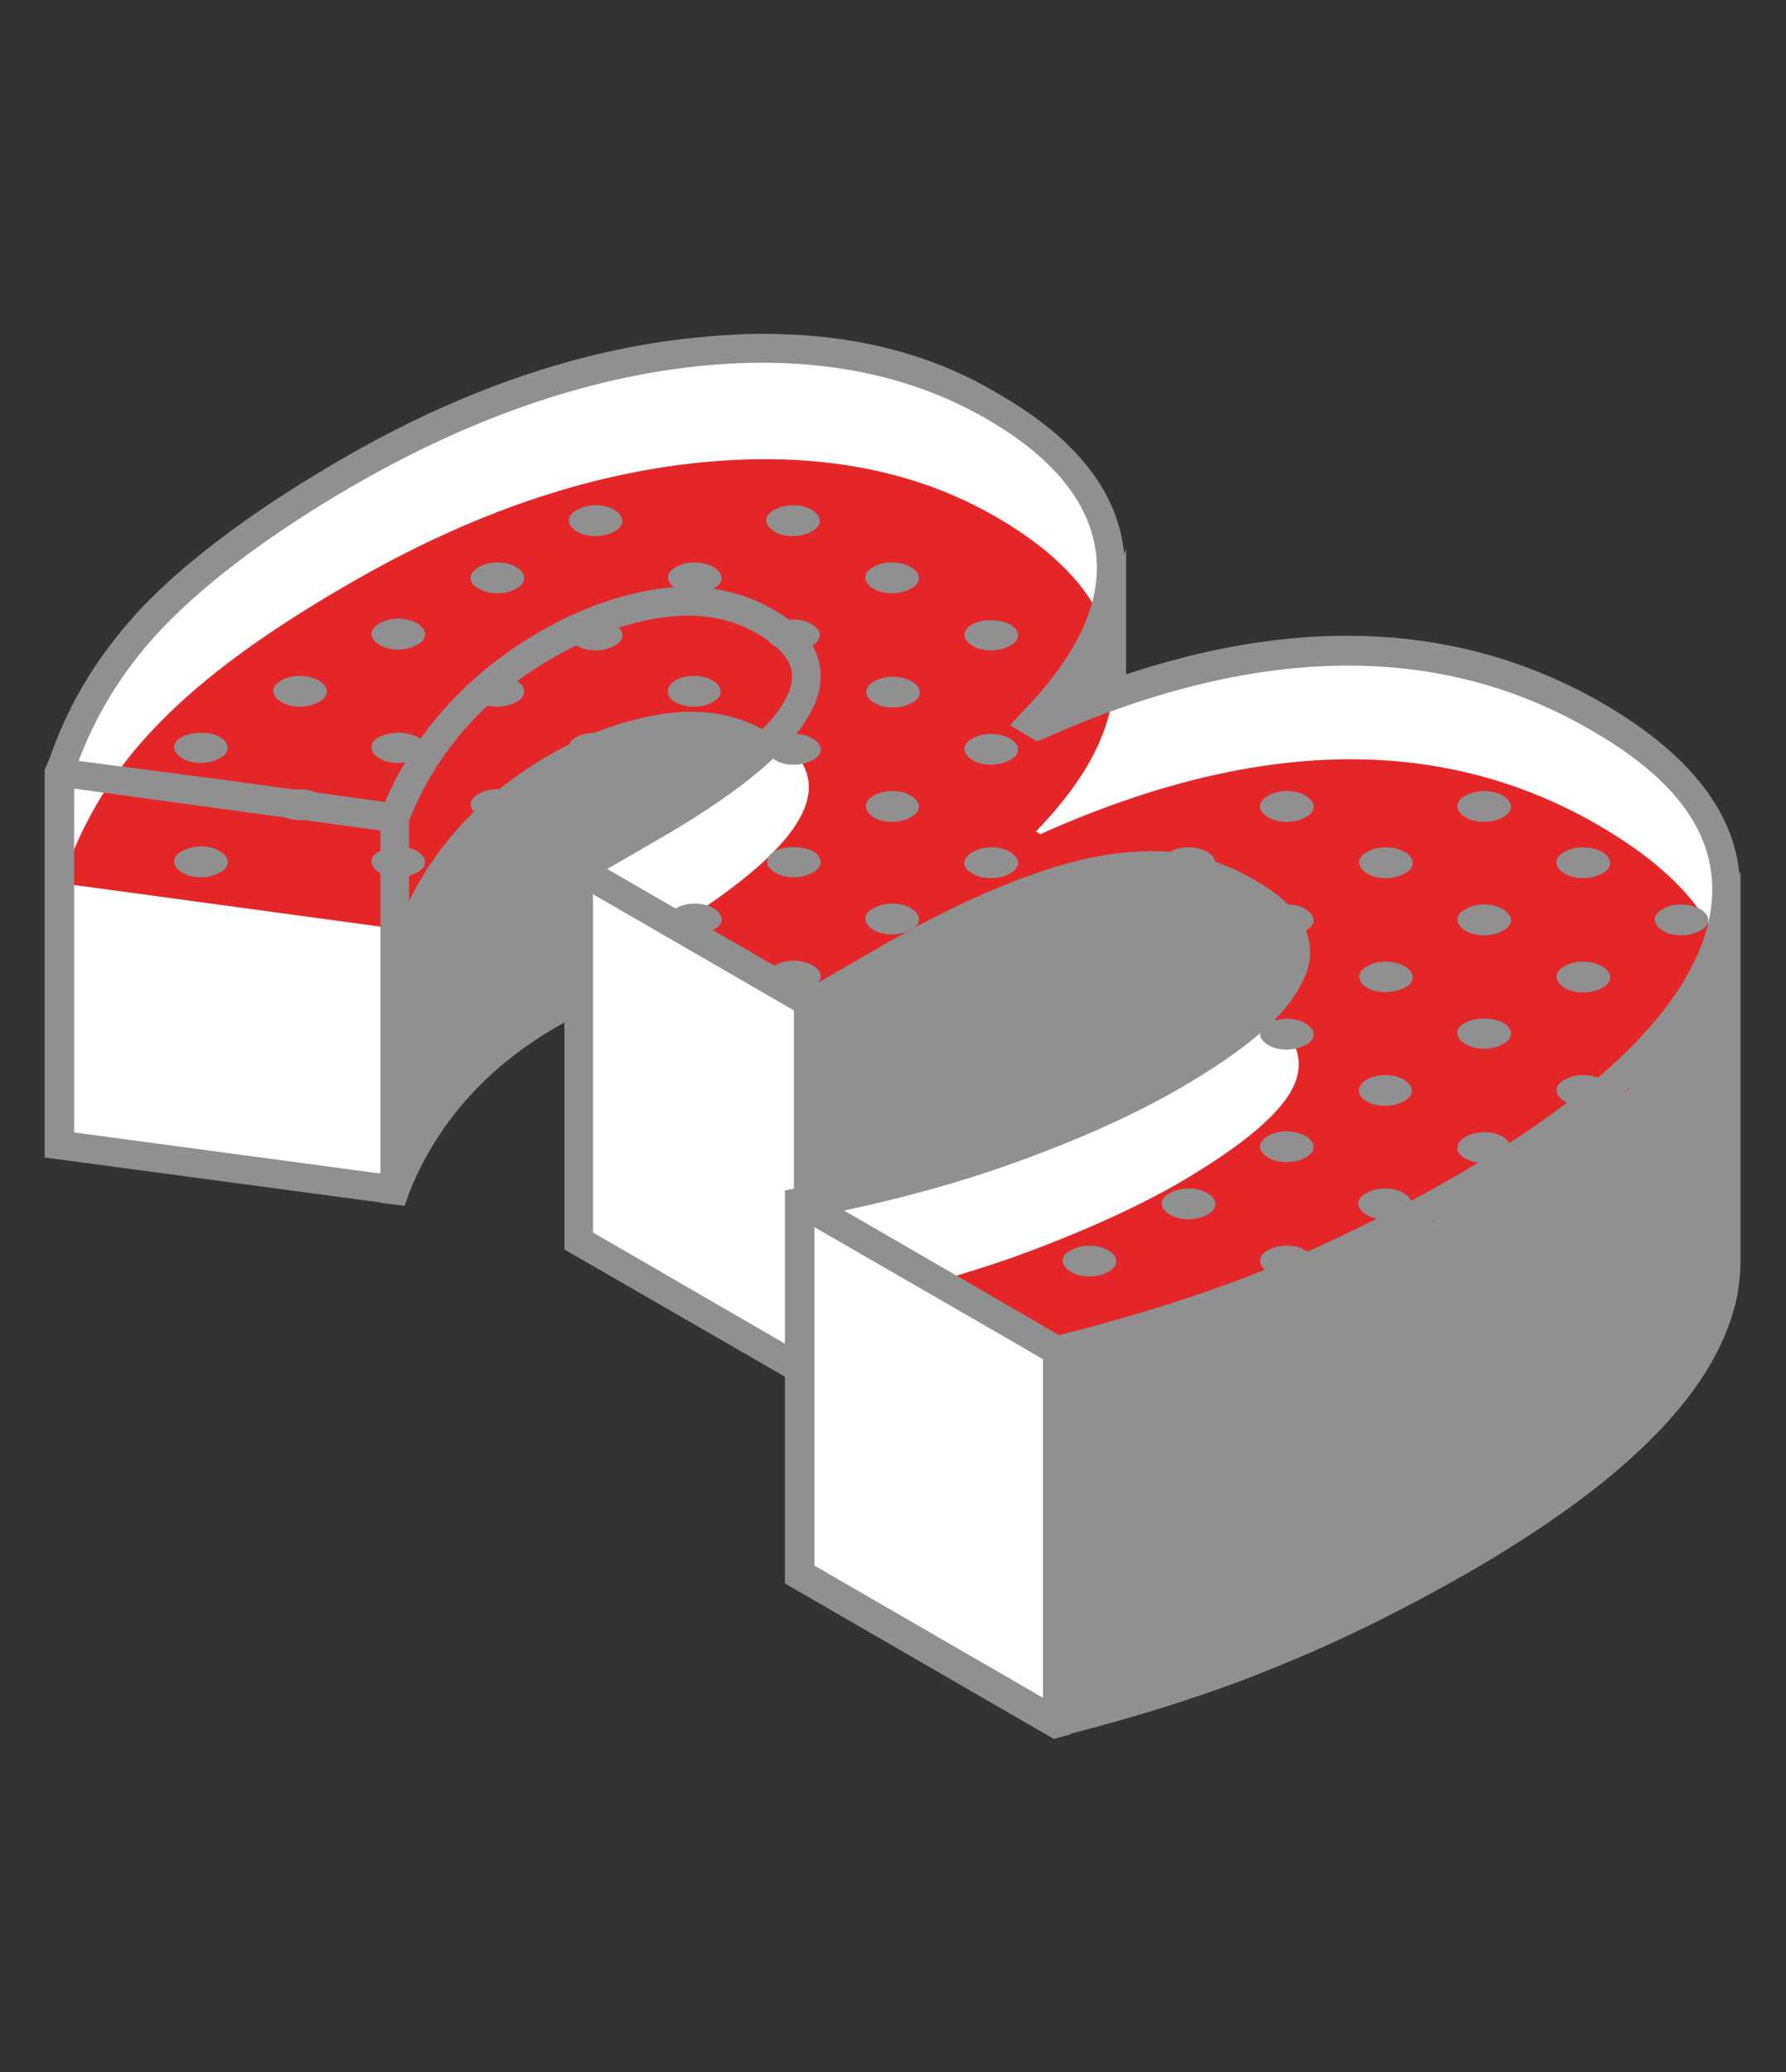 <?xml version="1.0" encoding="utf-8"?>
<!-- Generator: Adobe Illustrator 24.1.2, SVG Export Plug-In . SVG Version: 6.00 Build 0)  -->
<svg version="1.1" id="Layer_1" xmlns="http://www.w3.org/2000/svg" xmlns:xlink="http://www.w3.org/1999/xlink" x="0px" y="0px"
	 viewBox="0 0 200 232" enable-background="new 0 0 200 232" xml:space="preserve">
<rect x="0" y="0" width="200" height="232" fill="#333333" stroke="none"/>
<g id="XMLID_2122_">
	<g id="_x33_">
		<g id="XMLID_2260_">
			<polygon id="XMLID_3090_" fill="#FFFFFF" points="6.6,86.5 6.6,128.2 44.2,133.2 44.2,91.6 			"/>
			<g id="XMLID_2751_">
				<path id="XMLID_3083_" fill="#909090" d="M45.3,135l-2.6-0.3V91.5L48.2,62l43.9-5.4l5.3,24.8l-7.3,36.3l-2.2-2.8
					c-0.7-0.9-1.6-1.7-2.9-2.4c-3.1-1.8-6.5-2.4-10.4-1.9c-4,0.5-8.2,2-12.3,4.4l0,0c-7.8,4.5-13.4,10.8-16.5,18.6L45.3,135z
					 M50.9,64.9l-5,26.9l0,34.5c3.5-5.7,8.5-10.4,14.8-14.1l0,0c4.6-2.6,9.1-4.3,13.5-4.8c4.6-0.6,8.8,0.2,12.5,2.3
					c0.5,0.3,1.1,0.7,1.5,1l5.9-29.3l-4.6-21.3L50.9,64.9z"/>
				<path id="XMLID_2520_" fill="#909090" d="M61.5,113.6c4.4-2.5,3.3-1.7,3.3-1.7c4.2-0.6-3.6-10.5-0.2-8.6c1.5,0.9-0.5-7,0.2-6
					l16.5-8.5l10.5-12.1l-5.3-6.3L76.4,66l-11.6,4.3l-11.3,7.9l-9.1,13.3V133C47.6,124.8,53.3,118.3,61.5,113.6z"/>
			</g>
			<path id="XMLID_3078_" fill="#FFFFFF" d="M111.1,45.4c8,4.6,12.4,9.9,13.2,16c0.8,6.1-2,12.5-8.6,19.3l0.5,0.3
				c24.1-10.8,44.9-11.1,62.5-1c11.9,6.9,16.6,15,14,24.4c-2.6,9.4-12.3,19-29.1,28.7c-6.9,4-13.8,7.4-20.7,10.2
				c-6.9,2.8-15,5.4-24.5,7.9l-28.8-16.6c8.5-1.6,16.3-3.7,23.5-6.2c7.2-2.6,13.2-5.3,18.2-8.1c7.6-4.4,12.1-8.2,13.4-11.4
				c1.3-3.2-0.3-6.2-4.8-8.8c-3.5-2-7.1-3.1-10.8-3.1c-3.7,0-8.1,0.8-13.1,2.6c-5,1.8-10.8,4.5-17.2,8.3l-7.9,4.6l-26.1-15l8.1-4.7
				c17.6-10.2,21.9-17.9,12.9-23.1c-3.4-2-7.2-2.7-11.4-2.1c-4.2,0.6-8.6,2.1-12.9,4.6c-8.2,4.7-13.9,11.2-17.2,19.5L6.6,86.5
				c2.1-6.6,5.7-12.6,10.8-17.8c5.1-5.3,12.3-10.5,21.5-15.8C52.2,45.2,65.2,40.7,78,39.4C90.9,38.1,101.9,40.1,111.1,45.4z"/>
			<path id="XMLID_2637_" fill="#E42629" d="M111.4,57.8c8,4.6,12.4,9.9,13.2,16c0.8,6.1-2,12.5-8.6,19.3l0.5,0.3
				c24.1-10.8,44.9-11.2,62.5-1c11.9,6.9,16.6,15,14,24.4c-2.6,9.4-12.3,19-29.1,28.6c-6.9,4-13.8,7.4-20.7,10.2
				c-6.9,2.8-15,5.4-24.5,7.9L89.9,147c8.5-1.6,16.3-3.7,23.5-6.2c7.2-2.6,13.2-5.3,18.2-8.1c7.6-4.4,12.1-8.2,13.4-11.4
				c1.3-3.2-0.3-6.2-4.8-8.8c-3.5-2-7.1-3.1-10.8-3.1c-3.7-0.1-8.1,0.8-13.1,2.6c-5,1.8-10.8,4.5-17.2,8.3l-7.9,4.6l-26.1-15
				l8.1-4.7C90.7,94.8,95,87.2,86,82c-3.4-2-7.2-2.7-11.5-2.1c-4.2,0.6-8.6,2.1-12.9,4.6c-8.2,4.7-13.9,11.2-17.2,19.5L6.9,98.9
				c2.1-6.6,5.7-12.6,10.8-17.8c5.1-5.3,12.3-10.5,21.5-15.8c13.3-7.7,26.3-12.2,39.1-13.5C91.1,50.5,102.2,52.5,111.4,57.8z"/>
			<g id="XMLID_2660_">
				<polygon id="XMLID_3074_" fill="#FFFFFF" points="64.8,97.3 64.8,138.9 90.8,154 90.8,112.3 				"/>
				<path id="XMLID_3075_" fill="#909090" d="M92.5,156.8l-29.3-16.9l0-43.5l1.6-0.9l27.7,16V156.8z M66.4,138l22.8,13.2v-37.9
					l-22.8-13.2V138z"/>
			</g>
			<g id="XMLID_2746_">
				<polygon id="XMLID_2636_" fill="#FFFFFF" points="118.4,151.2 118.4,192.9 89.6,176.3 89.6,134.6 				"/>
				<path id="XMLID_2745_" fill="#909090" d="M87,37.4c-2.9-0.1-6,0.1-9.1,0.4c-13,1.3-26.4,5.9-39.8,13.7
					c-9.3,5.4-16.6,10.8-21.8,16.1c-4.9,5.1-8.5,10.8-10.7,17.2L5,86.2v1.7v41.7l40.3,5.4l0.5-1.4l0-41.7c3.1-7.8,8.6-14,16.4-18.4
					c4.2-2.4,8.3-3.9,12.3-4.4c3.9-0.5,7.3,0.1,10.4,1.9c2.5,1.5,3.8,3,3.8,4.7c0,2.7-2.9,7.6-16.7,15.5l-8.9,5.1l0,1.9l27.7,16
					l8.7-5c6.4-3.7,12.1-6.4,17-8.2c4.8-1.7,9-2.5,12.5-2.5c3.4,0,6.8,1,10,2.9c5.6,3.2,4.5,5.8,4.1,6.8c-0.8,2-3.7,5.5-12.7,10.7
					c-4.8,2.8-10.8,5.5-17.9,8c-6.9,2.5-14.5,4.5-22.7,6l-1.9,0.4v2.3v41.7l30.1,17.4l1.9-0.5v-41.7c9-2.4,16.9-4.9,23.5-7.6
					c6.9-2.8,13.9-6.3,20.9-10.3c17.3-10,27.1-19.7,29.8-29.6c2.8-10.2-2.1-19-14.7-26.3c-16.7-9.6-36.4-10-58.8-1.2
					c4.2-5.6,6-11,5.2-16.2c-0.9-6.6-5.6-12.4-14-17.2C104.7,39.8,96.3,37.6,87,37.4 M42.6,131.4l-34.3-4.6V88.3L42.6,93V131.4z
					 M116.8,190.1l-25.6-14.8v-37.9l22.7,13.1l2.9,1.7V190.1z M191.1,104.1c-2.5,8.9-12,18.3-28.3,27.7c-6.8,3.9-13.7,7.3-20.5,10.1
					c-6.6,2.7-14.6,5.3-23.7,7.6l-14.3-8.3l-10.2-5.9c7-1.5,13.5-3.3,19.5-5.5c7.3-2.6,13.5-5.4,18.4-8.2c8-4.6,12.6-8.6,14.1-12.2
					c1.2-2.8,1.2-7-5.5-10.8c-3.7-2.2-7.6-3.3-11.6-3.3c-3.8,0-8.5,0.8-13.6,2.7c-5.1,1.8-11,4.6-17.5,8.4l-7.1,4.1L68,97.3l5.7-3.3
					C86,86.9,91.9,80.9,91.9,75.7c0-2.9-1.8-5.5-5.4-7.5c-3.7-2.1-7.9-2.9-12.5-2.3c-4.4,0.6-9,2.2-13.5,4.8
					c-8.1,4.7-13.9,11.1-17.4,19.1l-18.2-2.5L8.8,85.2c2.1-5.6,5.4-10.8,9.8-15.3c5-5.1,12.1-10.4,21.1-15.6c13-7.5,26-12,38.5-13.3
					c12.4-1.3,23.2,0.7,32.1,5.8c7.5,4.3,11.6,9.3,12.4,14.9c0.8,5.6-2,11.6-8.2,18l-1.4,1.5l3,1.8l0.8-0.3
					c23.5-10.5,44-10.9,61-1.1C189.2,88,193.5,95.4,191.1,104.1z"/>
			</g>
			<path id="XMLID_2519_" fill="#909090" d="M116.8,150.4v43.4l1.4,0.8l0.6-0.2c9.5-2.4,17.8-5.1,24.7-8c6.9-2.8,13.9-6.3,20.9-10.3
				c17.3-10,27.1-19.7,29.8-29.6c0.4-1.4,0.6-2.9,0.7-4.6l0-44.3L182.4,122l-21.8,14.7l-21.3,9.5L116.8,150.4z"/>
			<path id="XMLID_2301_" fill="#909090" d="M140.3,99c-3.7-2.2-7.6-3.3-11.6-3.3c-3.8,0-8.5,0.8-13.6,2.7c-5.1,1.8-11,4.6-17.5,8.4
				l-8.7,5v24.9l1.9-0.4c8.3-1.6,15.8-3.6,22.5-6c7.3-2.6,13.5-5.4,18.4-8.2c8-4.6,12.6-8.6,14.1-12.2C147,107,147,102.9,140.3,99z"
				/>
			<path id="XMLID_2562_" fill="#909090" d="M121.3,74.3l-1.9,1.6c0,0-2.6,3.4-2.6,3.8c0,1.4,1.7,0.3,5.2-1l0,0l4.1-0.3V61.5
				L121.3,74.3z"/>
		</g>
	</g>
	<g id="XMLID_1446_">
		<path id="XMLID_1445_" fill="#909090" d="M130.9,146.3c1.2-0.7,3.1-0.7,4.2,0c1.2,0.7,1.2,1.8,0,2.4
			C134,149.4,129.8,147,130.9,146.3z"/>
		<path id="XMLID_1444_" fill="#909090" d="M146.2,140c1.2,0.7,1.2,1.8,0,2.4c-1.2,0.7-3.1,0.7-4.2,0c-1.2-0.7-1.2-1.8,0-2.4
			C143.1,139.3,145,139.3,146.2,140z"/>
		<path id="XMLID_1443_" fill="#909090" d="M157.2,133.6c1.2,0.7,1.2,1.8,0,2.4c-1.2,0.7-3.1,0.7-4.2,0c-1.2-0.7-1.2-1.8,0-2.4
			C154.2,132.9,156.1,132.9,157.2,133.6z"/>
		<path id="XMLID_1442_" fill="#909090" d="M124.1,140c1.2,0.7,1.2,1.8,0,2.4c-1.2,0.7-3.1,0.7-4.2,0c-1.2-0.7-1.2-1.8,0-2.4
			C121.1,139.3,122.9,139.3,124.1,140z"/>
		<path id="XMLID_1441_" fill="#909090" d="M135.2,133.6c1.2,0.7,1.2,1.8,0,2.4c-1.2,0.7-3.1,0.7-4.2,0c-1.2-0.7-1.2-1.8,0-2.4
			C132.1,132.9,134,132.9,135.2,133.6z"/>
		<path id="XMLID_1440_" fill="#909090" d="M146.2,127.2c1.2,0.7,1.2,1.8,0,2.4c-1.2,0.7-3.1,0.7-4.2,0c-1.2-0.7-1.2-1.8,0-2.4
			C143.1,126.5,145,126.5,146.2,127.2z"/>
		<path id="XMLID_1439_" fill="#909090" d="M97.8,116.9c-1.2-0.7-1.2-1.8,0-2.4c1.2-0.7,3.1-0.7,4.2,0
			C103.2,115.1,99,117.6,97.8,116.9z"/>
		<path id="XMLID_1438_" fill="#909090" d="M108.8,110.5c-1.2-0.7-1.2-1.8,0-2.4c1.2-0.7,3.1-0.7,4.2,0c1.2,0.7,1.2,1.8,0,2.4
			C111.9,111.2,110,111.2,108.8,110.5z"/>
		<path id="XMLID_1437_" fill="#909090" d="M91,108.1c1.2,0.7,1.2,1.8,0,2.4c-1.2,0.7-3.1,0.7-4.2,0c-1.2-0.7-1.2-1.8,0-2.4
			C87.9,107.4,89.8,107.4,91,108.1z"/>
		<path id="XMLID_1436_" fill="#909090" d="M102,101.7c1.2,0.7,1.2,1.8,0,2.4c-1.2,0.7-3.1,0.7-4.2,0c-1.2-0.7-1.2-1.8,0-2.4
			C99,101,100.9,101,102,101.7z"/>
		<path id="XMLID_1435_" fill="#909090" d="M79.9,101.7c1.2,0.7,1.2,1.8,0,2.4c-1.2,0.7-3.1,0.7-4.2,0c-1.2-0.7-1.2-1.8,0-2.4
			C76.9,101,78.8,101,79.9,101.7z"/>
		<path id="XMLID_1434_" fill="#909090" d="M91,95.3c1.2,0.7,1.2,1.8,0,2.4c-1.2,0.7-3.1,0.7-4.2,0c-1.2-0.7-1.2-1.8,0-2.4
			C87.9,94.7,89.8,94.7,91,95.3z"/>
		<path id="XMLID_1433_" fill="#909090" d="M53.6,104.2c-1.2-0.7-1.2-1.8,0-2.4c1.2-0.7,3.1-0.7,4.2,0
			C59,102.4,54.8,104.8,53.6,104.2z"/>
		<path id="XMLID_1432_" fill="#909090" d="M64.7,97.8c-1.2-0.7-1.2-1.8,0-2.4c1.2-0.7,3.1-0.7,4.2,0C70.1,96,65.8,98.5,64.7,97.8z"
			/>
		<path id="XMLID_1431_" fill="#909090" d="M46.7,95.3c1.2,0.7,1.2,1.8,0,2.4c-1.2,0.7-3.1,0.7-4.2,0c-1.2-0.7-1.2-1.8,0-2.4
			C43.7,94.6,45.5,94.6,46.7,95.3z"/>
		<path id="XMLID_1430_" fill="#909090" d="M57.8,88.9c1.2,0.7,1.2,1.8,0,2.4c-1.2,0.7-3.1,0.7-4.2,0c-1.2-0.7-1.2-1.8,0-2.4
			C54.7,88.2,56.6,88.2,57.8,88.9z"/>
		<path id="XMLID_1429_" fill="#909090" d="M68.8,82.5c1.2,0.7,1.2,1.8,0,2.4c-1.2,0.7-3.1,0.7-4.2,0c-1.2-0.7-1.2-1.8,0-2.4
			C65.7,81.9,67.6,81.9,68.8,82.5z"/>
		<path id="XMLID_1428_" fill="#909090" d="M24.6,95.3c1.2,0.7,1.2,1.8,0,2.4c-1.2,0.7-3.1,0.7-4.2,0c-1.2-0.7-1.2-1.8,0-2.4
			C21.6,94.6,23.5,94.6,24.6,95.3z"/>
		<path id="XMLID_1427_" fill="#909090" d="M35.7,88.9c1.2,0.7,1.2,1.8,0,2.4c-1.2,0.7-3.1,0.7-4.2,0c-1.2-0.7-1.2-1.8,0-2.4
			C32.6,88.2,34.5,88.2,35.7,88.9z"/>
		<path id="XMLID_1426_" fill="#909090" d="M46.7,82.5c1.2,0.7,1.2,1.8,0,2.4c-1.2,0.7-3.1,0.7-4.2,0c-1.2-0.7-1.2-1.8,0-2.4
			C43.7,81.9,45.5,81.9,46.7,82.5z"/>
		<path id="XMLID_1425_" fill="#909090" d="M57.8,76.2c1.2,0.7,1.2,1.8,0,2.4c-1.2,0.7-3.1,0.7-4.2,0c-1.2-0.7-1.2-1.8,0-2.4
			C54.7,75.5,56.6,75.5,57.8,76.2z"/>
		<path id="XMLID_1424_" fill="#909090" d="M24.6,82.5c1.2,0.7,1.2,1.8,0,2.4c-1.2,0.7-3.1,0.7-4.2,0c-1.2-0.7-1.2-1.8,0-2.4
			C21.6,81.9,23.5,81.9,24.6,82.5z"/>
		<path id="XMLID_1423_" fill="#909090" d="M35.7,76.2c1.2,0.7,1.2,1.8,0,2.4c-1.2,0.7-3.1,0.7-4.2,0c-1.2-0.7-1.2-1.8,0-2.4
			C32.6,75.5,34.5,75.5,35.7,76.2z"/>
		<path id="XMLID_1422_" fill="#909090" d="M46.7,69.8c1.2,0.7,1.2,1.8,0,2.4c-1.2,0.7-3.1,0.7-4.2,0c-1.2-0.7-1.2-1.8,0-2.4
			C43.7,69.1,45.5,69.1,46.7,69.8z"/>
		<path id="XMLID_1421_" fill="#909090" d="M164.1,127.3c1.2-0.7,3.1-0.7,4.2,0c1.2,0.7,1.2,1.8,0,2.4c-1.2,0.7-3.1,0.7-4.2,0
			C162.9,129.1,162.9,128,164.1,127.3z"/>
		<path id="XMLID_1420_" fill="#909090" d="M179.4,120.9c1.2,0.7,1.2,1.8,0,2.4c-1.2,0.7-3.1,0.7-4.2,0c-1.2-0.7-1.2-1.8,0-2.4
			C176.3,120.2,178.2,120.2,179.4,120.9z"/>
		<path id="XMLID_1419_" fill="#909090" d="M186.2,117c-1.2-0.7-1.2-1.8,0-2.4c1.2-0.7,3.1-0.7,4.2,0
			C191.6,115.2,187.3,117.7,186.2,117z"/>
		<path id="XMLID_1418_" fill="#909090" d="M153,120.9c1.2-0.7,3.1-0.7,4.2,0c1.2,0.7,1.2,1.8,0,2.4c-1.2,0.7-3.1,0.7-4.2,0
			C151.9,122.7,151.9,121.6,153,120.9z"/>
		<path id="XMLID_1417_" fill="#909090" d="M168.3,114.5c1.2,0.7,1.2,1.8,0,2.4c-1.2,0.7-3.1,0.7-4.2,0c-1.2-0.7-1.2-1.8,0-2.4
			C165.3,113.9,167.1,113.9,168.3,114.5z"/>
		<path id="XMLID_1416_" fill="#909090" d="M179.4,108.2c1.2,0.7,1.2,1.8,0,2.4c-1.2,0.7-3.1,0.7-4.2,0c-1.2-0.7-1.2-1.8,0-2.4
			C176.3,107.5,178.2,107.5,179.4,108.2z"/>
		<path id="XMLID_1415_" fill="#909090" d="M190.4,101.8c1.2,0.7,1.2,1.8,0,2.4c-1.2,0.7-3.1,0.7-4.2,0c-1.2-0.7-1.2-1.8,0-2.4
			C187.3,101.1,189.2,101.1,190.4,101.8z"/>
		<path id="XMLID_1414_" fill="#909090" d="M142,114.6c1.2-0.7,3.1-0.7,4.2,0c1.2,0.7,1.2,1.8,0,2.4c-1.2,0.7-3.1,0.7-4.2,0
			C140.8,116.3,140.8,115.2,142,114.6z"/>
		<path id="XMLID_1413_" fill="#909090" d="M157.3,108.2c1.2,0.7,1.2,1.8,0,2.4s-3.1,0.7-4.2,0c-1.2-0.7-1.2-1.8,0-2.4
			C154.2,107.5,156.1,107.5,157.3,108.2z"/>
		<path id="XMLID_1412_" fill="#909090" d="M168.3,101.8c1.2,0.7,1.2,1.8,0,2.4c-1.2,0.7-3.1,0.7-4.2,0c-1.2-0.7-1.2-1.8,0-2.4
			C165.3,101.1,167.1,101.1,168.3,101.8z"/>
		<path id="XMLID_1411_" fill="#909090" d="M179.4,95.4c1.2,0.7,1.2,1.8,0,2.4c-1.2,0.7-3.1,0.7-4.2,0c-1.2-0.7-1.2-1.8,0-2.4
			C176.3,94.7,178.2,94.7,179.4,95.4z"/>
		<path id="XMLID_1410_" fill="#909090" d="M146.2,101.8c1.2,0.7,1.2,1.8,0,2.4c-1.2,0.7-3.1,0.7-4.2,0c-1.2-0.7-1.2-1.8,0-2.4
			C143.2,101.1,145.1,101.1,146.2,101.8z"/>
		<path id="XMLID_1409_" fill="#909090" d="M157.3,95.4c1.2,0.7,1.2,1.8,0,2.4c-1.2,0.7-3.1,0.7-4.2,0c-1.2-0.7-1.2-1.8,0-2.4
			C154.2,94.7,156.1,94.7,157.3,95.4z"/>
		<path id="XMLID_1408_" fill="#909090" d="M168.3,89.1c1.2,0.7,1.2,1.8,0,2.4c-1.2,0.7-3.1,0.7-4.2,0c-1.2-0.7-1.2-1.8,0-2.4
			C165.3,88.4,167.1,88.4,168.3,89.1z"/>
		<path id="XMLID_1407_" fill="#909090" d="M119.9,101.8c1.2-0.7,3.1-0.7,4.2,0c1.2,0.7,1.2,1.8,0,2.4c-1.2,0.7-3.1,0.7-4.2,0
			C118.7,103.6,118.7,102.5,119.9,101.8z"/>
		<path id="XMLID_1406_" fill="#909090" d="M135.2,95.4c1.2,0.7,1.2,1.8,0,2.4c-1.2,0.7-3.1,0.7-4.2,0c-1.2-0.7-1.2-1.8,0-2.4
			C132.1,94.7,134,94.7,135.2,95.4z"/>
		<path id="XMLID_1405_" fill="#909090" d="M146.2,89.1c1.2,0.7,1.2,1.8,0,2.4c-1.2,0.7-3.1,0.7-4.2,0c-1.2-0.7-1.2-1.8,0-2.4
			C143.2,88.4,145.1,88.4,146.2,89.1z"/>
		<path id="XMLID_1404_" fill="#909090" d="M108.9,95.4c1.2-0.7,3.1-0.7,4.2,0c1.2,0.7,1.2,1.8,0,2.4c-1.2,0.7-3.1,0.7-4.2,0
			C107.7,97.2,107.7,96.1,108.9,95.4z"/>
		<path id="XMLID_1403_" fill="#909090" d="M97.8,89.1c1.2-0.7,3.1-0.7,4.2,0c1.2,0.7,1.2,1.8,0,2.4c-1.2,0.7-3.1,0.7-4.2,0
			C96.7,90.8,96.7,89.7,97.8,89.1z"/>
		<path id="XMLID_1402_" fill="#909090" d="M113.1,82.7c1.2,0.7,1.2,1.8,0,2.4c-1.2,0.7-3.1,0.7-4.2,0c-1.2-0.7-1.2-1.8,0-2.4
			C110,82,111.9,82,113.1,82.7z"/>
		<path id="XMLID_1401_" fill="#909090" d="M86.8,82.7c1.2-0.7,3.1-0.7,4.2,0c1.2,0.7,1.2,1.8,0,2.4c-1.2,0.7-3.1,0.7-4.2,0
			S85.6,83.4,86.8,82.7z"/>
		<path id="XMLID_1400_" fill="#909090" d="M102.1,76.3c1.2,0.7,1.2,1.8,0,2.4c-1.2,0.7-3.1,0.7-4.2,0c-1.2-0.7-1.2-1.8,0-2.4
			C99,75.6,100.9,75.6,102.1,76.3z"/>
		<path id="XMLID_1399_" fill="#909090" d="M113.1,69.9c1.2,0.7,1.2,1.8,0,2.4c-1.2,0.7-3.1,0.7-4.2,0c-1.2-0.7-1.2-1.8,0-2.4
			C110,69.3,111.9,69.3,113.1,69.9z"/>
		<path id="XMLID_1398_" fill="#909090" d="M75.6,76.2c1.2-0.7,3.1-0.7,4.2,0c1.2,0.7,1.2,1.8,0,2.4c-1.2,0.7-3.1,0.7-4.2,0
			C74.5,78,74.5,76.9,75.6,76.2z"/>
		<path id="XMLID_1397_" fill="#909090" d="M90.9,69.9c1.2,0.7,1.2,1.8,0,2.4c-1.2,0.7-3.1,0.7-4.2,0c-1.2-0.7-1.2-1.8,0-2.4
			C87.9,69.2,89.8,69.2,90.9,69.9z"/>
		<path id="XMLID_1396_" fill="#909090" d="M102,63.5c1.2,0.7,1.2,1.8,0,2.4c-1.2,0.7-3.1,0.7-4.2,0c-1.2-0.7-1.2-1.8,0-2.4
			C98.9,62.8,100.8,62.8,102,63.5z"/>
		<path id="XMLID_1395_" fill="#909090" d="M64.6,69.9c1.2-0.7,3.1-0.7,4.2,0c1.2,0.7,1.2,1.8,0,2.4c-1.2,0.7-3.1,0.7-4.2,0
			C63.4,71.6,63.4,70.5,64.6,69.9z"/>
		<path id="XMLID_1394_" fill="#909090" d="M79.9,63.5c1.2,0.7,1.2,1.8,0,2.4c-1.2,0.7-3.1,0.7-4.2,0c-1.2-0.7-1.2-1.8,0-2.4
			C76.8,62.8,78.7,62.8,79.9,63.5z"/>
		<path id="XMLID_1393_" fill="#909090" d="M90.9,57.1c1.2,0.7,1.2,1.8,0,2.4c-1.2,0.7-3.1,0.7-4.2,0c-1.2-0.7-1.2-1.8,0-2.4
			C87.9,56.4,89.8,56.4,90.9,57.1z"/>
		<path id="XMLID_1392_" fill="#909090" d="M53.6,63.5c1.2-0.7,3.1-0.7,4.2,0c1.2,0.7,1.2,1.8,0,2.4c-1.2,0.7-3.1,0.7-4.2,0
			C52.4,65.3,52.4,64.2,53.6,63.5z"/>
		<path id="XMLID_1391_" fill="#909090" d="M68.8,57.1c1.2,0.7,1.2,1.8,0,2.4c-1.2,0.7-3.1,0.7-4.2,0c-1.2-0.7-1.2-1.8,0-2.4
			C65.8,56.4,67.7,56.4,68.8,57.1z"/>
	</g>
</g>
</svg>
